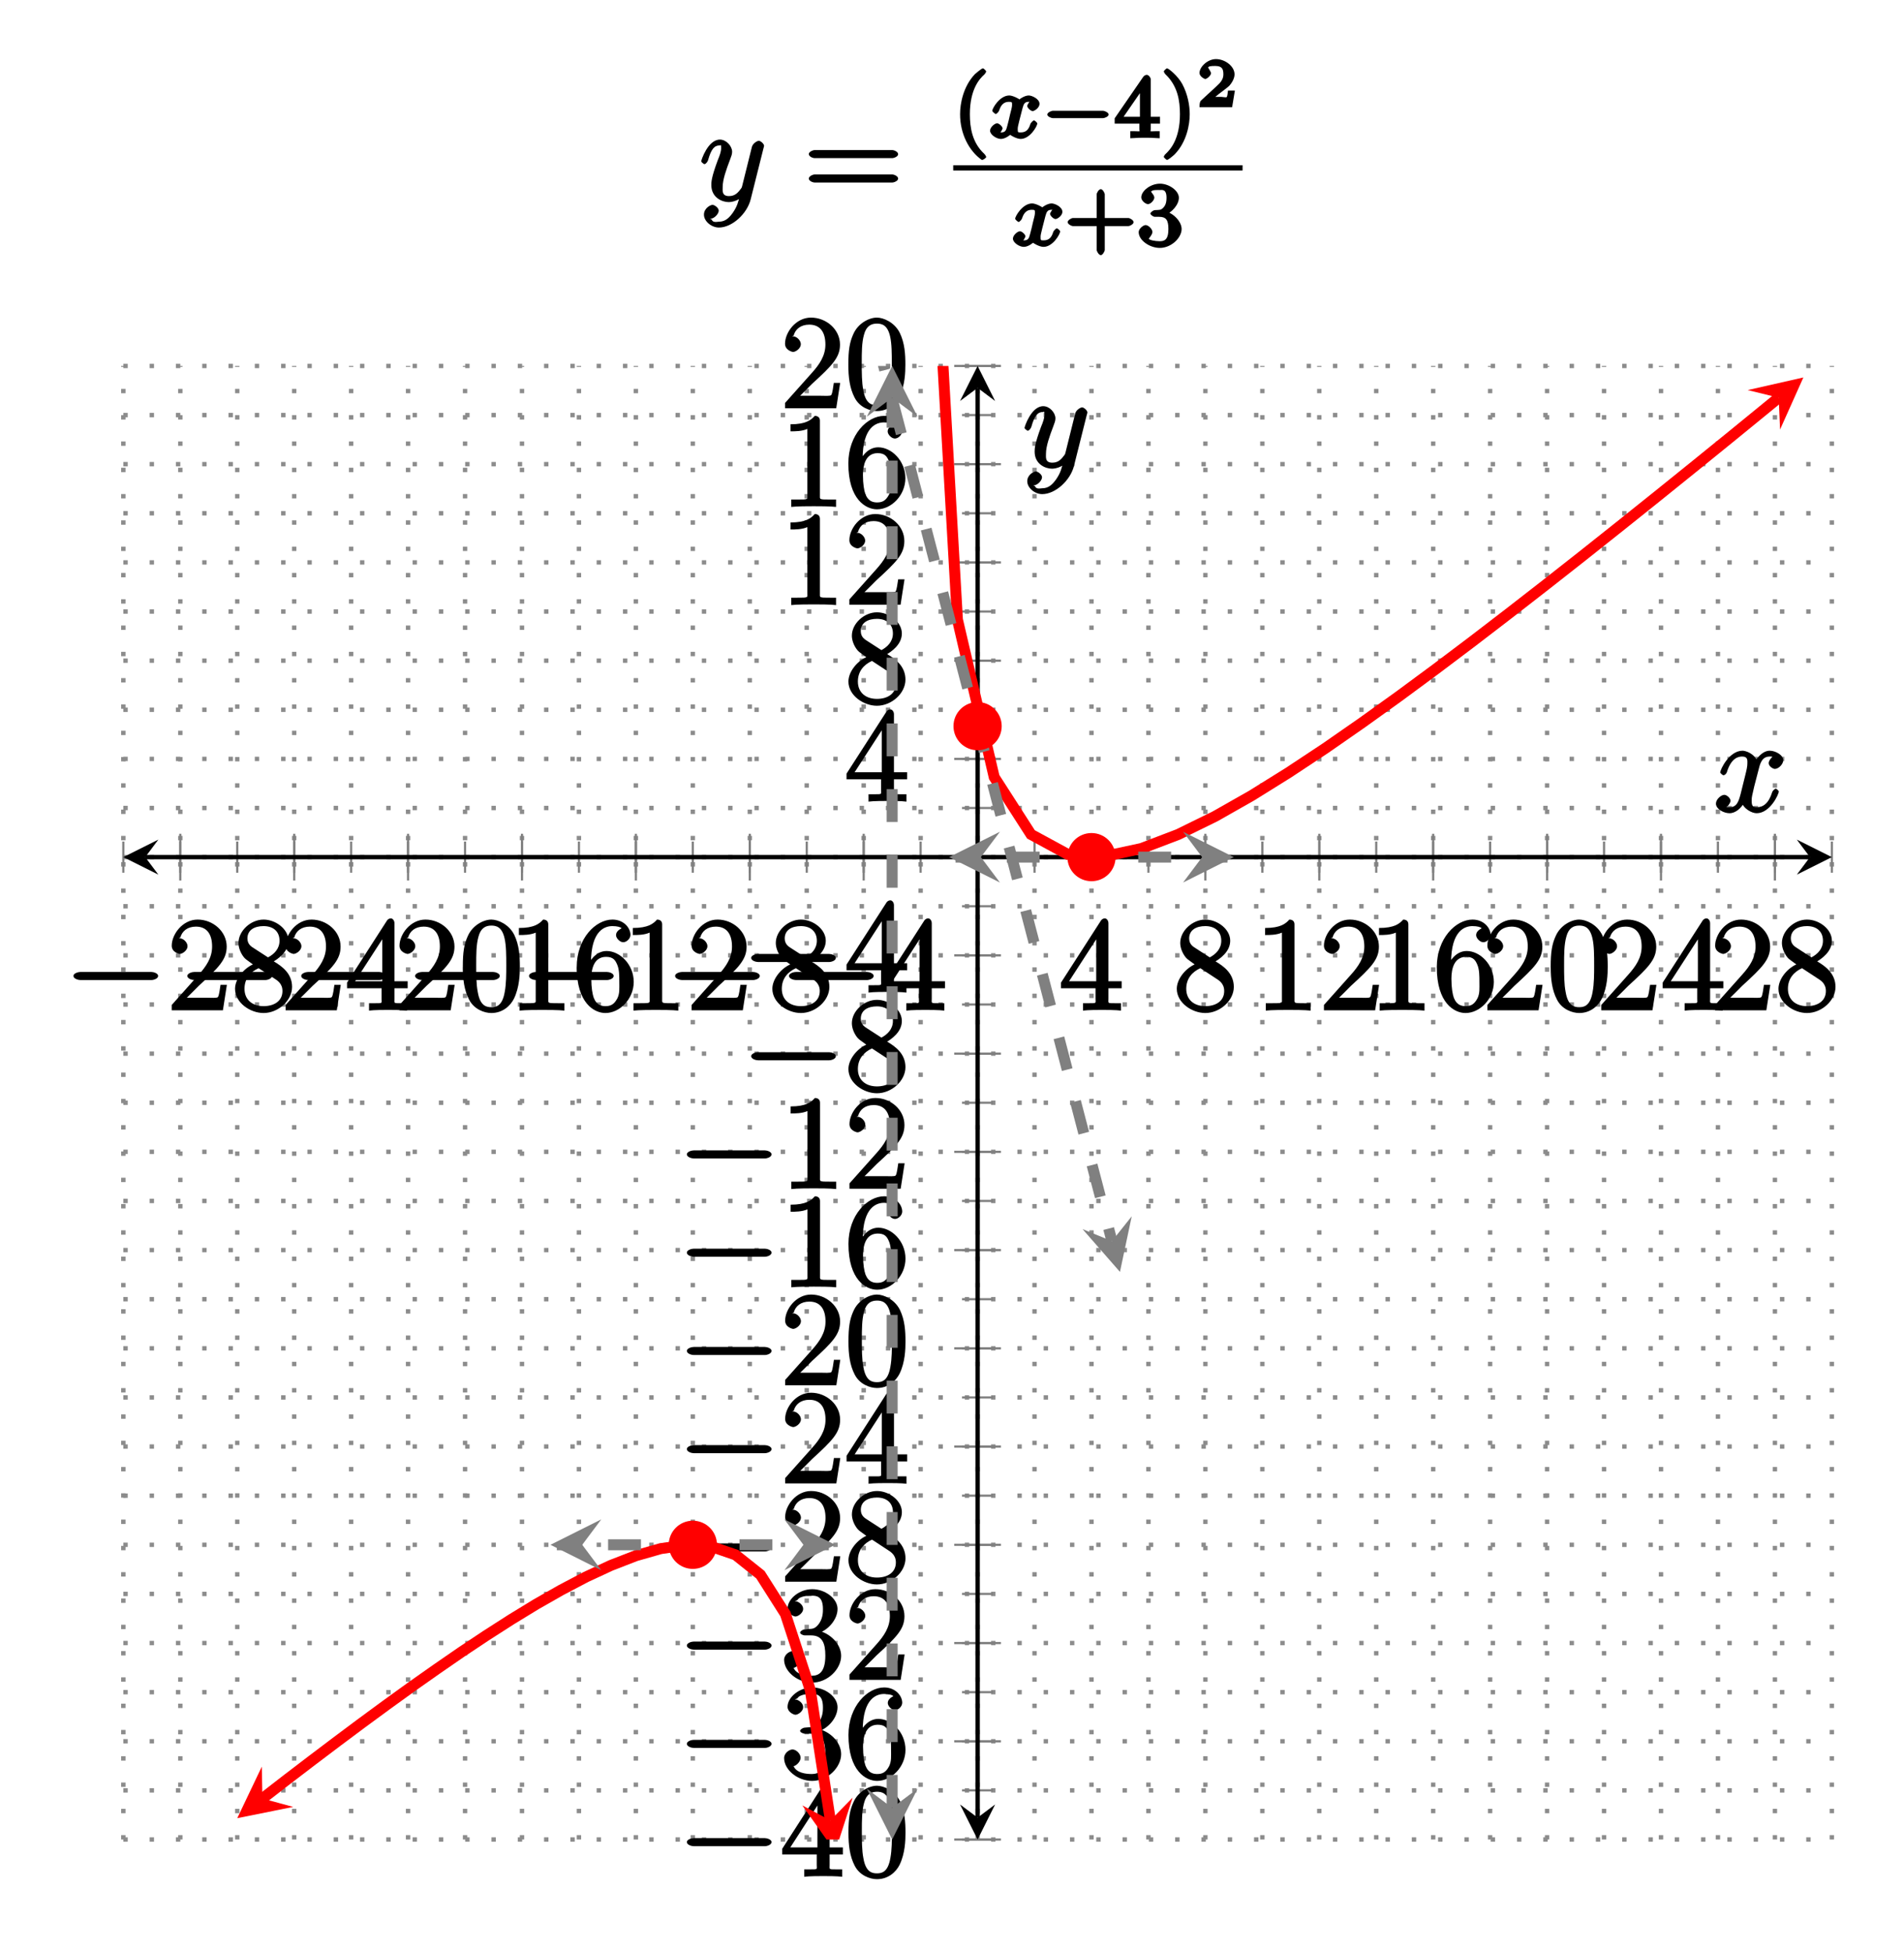 <?xml version="1.0" encoding="UTF-8"?>
<svg xmlns="http://www.w3.org/2000/svg" xmlns:xlink="http://www.w3.org/1999/xlink" width="173.2pt" height="177.58pt" viewBox="0 0 173.2 177.58" version="1.1">
<defs>
<g>
<symbol overflow="visible" id="glyph0-0">
<path style="stroke:none;" d=""/>
</symbol>
<symbol overflow="visible" id="glyph0-1">
<path style="stroke:none;" d="M 7.875 -2.75 C 8.078 -2.75 8.484 -2.875 8.484 -3.125 C 8.484 -3.359 8.078 -3.484 7.875 -3.484 L 1.406 -3.484 C 1.203 -3.484 0.781 -3.359 0.781 -3.125 C 0.781 -2.875 1.203 -2.75 1.406 -2.75 Z M 7.875 -2.75 "/>
</symbol>
<symbol overflow="visible" id="glyph1-0">
<path style="stroke:none;" d=""/>
</symbol>
<symbol overflow="visible" id="glyph1-1">
<path style="stroke:none;" d="M 5.266 -2.312 L 4.859 -2.312 C 4.797 -1.953 4.75 -1.406 4.625 -1.203 C 4.547 -1.094 3.984 -1.141 3.625 -1.141 L 1.406 -1.141 L 1.516 -0.891 C 1.844 -1.156 2.562 -1.922 2.875 -2.219 C 4.703 -3.891 5.422 -4.609 5.422 -5.797 C 5.422 -7.172 4.172 -8.25 2.781 -8.25 C 1.406 -8.25 0.422 -6.906 0.422 -5.875 C 0.422 -5.266 1.109 -5.125 1.141 -5.125 C 1.406 -5.125 1.859 -5.453 1.859 -5.828 C 1.859 -6.172 1.484 -6.547 1.141 -6.547 C 1.047 -6.547 1.016 -6.547 1.203 -6.609 C 1.359 -7.203 1.859 -7.609 2.625 -7.609 C 3.641 -7.609 4.094 -6.891 4.094 -5.797 C 4.094 -4.781 3.562 -4 2.875 -3.234 L 0.422 -0.484 L 0.422 0 L 5.078 0 L 5.438 -2.312 Z M 5.266 -2.312 "/>
</symbol>
<symbol overflow="visible" id="glyph1-2">
<path style="stroke:none;" d="M 3.672 -4.344 C 4.266 -4.672 5.188 -5.328 5.188 -6.328 C 5.188 -7.375 4.031 -8.25 2.922 -8.25 C 1.75 -8.25 0.641 -7.219 0.641 -6.125 C 0.641 -5.719 0.812 -5.219 1.141 -4.812 C 1.281 -4.656 1.297 -4.641 1.953 -4.172 C 1.094 -3.781 0.328 -2.828 0.328 -1.953 C 0.328 -0.688 1.703 0.25 2.922 0.25 C 4.25 0.25 5.516 -0.875 5.516 -2.125 C 5.516 -3.344 4.609 -4 3.844 -4.453 Z M 2.047 -5.641 C 1.891 -5.75 1.453 -5.953 1.453 -6.531 C 1.453 -7.312 2.109 -7.656 2.922 -7.656 C 3.781 -7.656 4.375 -7.188 4.375 -6.328 C 4.375 -5.594 3.891 -5.109 3.328 -4.812 Z M 2.375 -3.891 L 3.828 -2.938 C 4.141 -2.734 4.641 -2.469 4.641 -1.75 C 4.641 -0.844 3.891 -0.375 2.922 -0.375 C 1.906 -0.375 1.188 -0.953 1.188 -1.953 C 1.188 -2.875 1.719 -3.484 2.469 -3.828 Z M 2.375 -3.891 "/>
</symbol>
<symbol overflow="visible" id="glyph1-3">
<path style="stroke:none;" d="M 4.469 -7.922 C 4.469 -8.156 4.312 -8.359 4.141 -8.359 C 4.047 -8.359 3.891 -8.312 3.797 -8.172 L 0.156 -2.516 L 0.156 -2 L 3.297 -2 L 3.297 -1.047 C 3.297 -0.609 3.438 -0.641 2.562 -0.641 L 2.156 -0.641 L 2.156 0.031 C 2.609 -0.031 3.547 -0.031 3.891 -0.031 C 4.219 -0.031 5.172 -0.031 5.609 0.031 L 5.609 -0.641 L 5.219 -0.641 C 4.344 -0.641 4.469 -0.609 4.469 -1.047 L 4.469 -2 L 5.672 -2 L 5.672 -2.641 L 4.469 -2.641 Z M 3.359 -7 L 3.359 -2.641 L 0.891 -2.641 L 3.641 -6.891 Z M 3.359 -7 "/>
</symbol>
<symbol overflow="visible" id="glyph1-4">
<path style="stroke:none;" d="M 5.516 -3.969 C 5.516 -4.953 5.453 -5.922 5.016 -6.844 C 4.531 -7.828 3.516 -8.25 2.922 -8.25 C 2.234 -8.25 1.219 -7.75 0.781 -6.75 C 0.438 -6 0.328 -5.266 0.328 -3.969 C 0.328 -2.812 0.453 -1.828 0.891 -0.984 C 1.344 -0.078 2.297 0.25 2.922 0.25 C 3.953 0.25 4.656 -0.406 4.984 -1.062 C 5.484 -2.109 5.516 -3.281 5.516 -3.969 Z M 2.922 -0.281 C 2.531 -0.281 1.906 -0.344 1.688 -1.656 C 1.547 -2.359 1.547 -3.281 1.547 -4.109 C 1.547 -5.094 1.547 -5.969 1.75 -6.688 C 1.953 -7.484 2.406 -7.703 2.922 -7.703 C 3.375 -7.703 3.891 -7.578 4.125 -6.547 C 4.281 -5.875 4.281 -4.922 4.281 -4.109 C 4.281 -3.312 4.281 -2.406 4.141 -1.672 C 3.922 -0.359 3.328 -0.281 2.922 -0.281 Z M 2.922 -0.281 "/>
</symbol>
<symbol overflow="visible" id="glyph1-5">
<path style="stroke:none;" d="M 3.594 -7.812 C 3.594 -8.078 3.438 -8.25 3.125 -8.25 C 2.797 -7.875 2.312 -7.484 0.922 -7.484 L 0.922 -6.844 C 1.359 -6.844 1.953 -6.844 2.453 -7.062 L 2.453 -1.062 C 2.453 -0.641 2.578 -0.641 1.531 -0.641 L 0.984 -0.641 L 0.984 0.031 C 1.484 -0.031 2.641 -0.031 3.031 -0.031 C 3.438 -0.031 4.578 -0.031 5.062 0.031 L 5.062 -0.641 L 4.531 -0.641 C 3.484 -0.641 3.594 -0.641 3.594 -1.062 Z M 3.594 -7.812 "/>
</symbol>
<symbol overflow="visible" id="glyph1-6">
<path style="stroke:none;" d="M 1.625 -4.297 C 1.625 -7.328 2.938 -7.656 3.578 -7.656 C 4.016 -7.656 4.328 -7.562 4.391 -7.469 C 4.531 -7.469 3.906 -7.312 3.906 -6.828 C 3.906 -6.562 4.25 -6.188 4.562 -6.188 C 4.859 -6.188 5.219 -6.516 5.219 -6.859 C 5.219 -7.484 4.609 -8.25 3.578 -8.25 C 2.062 -8.25 0.328 -6.547 0.328 -3.922 C 0.328 -0.641 1.922 0.25 2.938 0.25 C 4.25 0.25 5.516 -1.031 5.516 -2.578 C 5.516 -4.172 4.25 -5.391 3.047 -5.391 C 1.984 -5.391 1.422 -4.312 1.297 -3.984 L 1.625 -3.984 Z M 2.938 -0.375 C 2.188 -0.375 1.984 -0.891 1.875 -1.141 C 1.766 -1.453 1.656 -2.031 1.656 -2.875 C 1.656 -3.812 1.922 -4.859 3 -4.859 C 3.656 -4.859 3.844 -4.547 4.016 -4.141 C 4.203 -3.703 4.203 -3.109 4.203 -2.594 C 4.203 -1.984 4.25 -1.547 4.031 -1.094 C 3.734 -0.531 3.422 -0.375 2.938 -0.375 Z M 2.938 -0.375 "/>
</symbol>
<symbol overflow="visible" id="glyph1-7">
<path style="stroke:none;" d="M 2.203 -4.594 C 2 -4.578 1.781 -4.406 1.781 -4.297 C 1.781 -4.188 2.016 -4.047 2.219 -4.047 L 2.766 -4.047 C 3.797 -4.047 4.078 -3.344 4.078 -2.203 C 4.078 -0.641 3.438 -0.375 2.844 -0.375 C 2.266 -0.375 1.453 -0.484 1.188 -1.094 C 1.328 -1.078 1.828 -1.438 1.828 -1.859 C 1.828 -2.219 1.422 -2.609 1.094 -2.609 C 0.797 -2.609 0.328 -2.281 0.328 -1.828 C 0.328 -0.766 1.547 0.25 2.875 0.25 C 4.297 0.25 5.516 -0.984 5.516 -2.188 C 5.516 -3.281 4.469 -4.297 3.328 -4.5 L 3.328 -4.203 C 4.359 -4.5 5.188 -5.516 5.188 -6.453 C 5.188 -7.406 4.047 -8.25 2.891 -8.25 C 1.703 -8.25 0.641 -7.359 0.641 -6.484 C 0.641 -6.016 1.188 -5.766 1.359 -5.766 C 1.609 -5.766 2.062 -6.094 2.062 -6.453 C 2.062 -6.844 1.609 -7.156 1.344 -7.156 C 1.281 -7.156 1.25 -7.156 1.531 -7.25 C 1.781 -7.703 2.797 -7.656 2.859 -7.656 C 3.25 -7.656 3.859 -7.625 3.859 -6.453 C 3.859 -6.234 3.875 -5.672 3.531 -5.156 C 3.172 -4.625 2.875 -4.641 2.562 -4.625 Z M 2.203 -4.594 "/>
</symbol>
<symbol overflow="visible" id="glyph1-8">
<path style="stroke:none;" d="M 8.062 -3.875 C 8.234 -3.875 8.609 -4.016 8.609 -4.234 C 8.609 -4.453 8.25 -4.609 8.062 -4.609 L 1.031 -4.609 C 0.859 -4.609 0.484 -4.453 0.484 -4.25 C 0.484 -4.016 0.844 -3.875 1.031 -3.875 Z M 8.062 -1.656 C 8.234 -1.656 8.609 -1.797 8.609 -2.016 C 8.609 -2.234 8.25 -2.391 8.062 -2.391 L 1.031 -2.391 C 0.859 -2.391 0.484 -2.234 0.484 -2.016 C 0.484 -1.797 0.844 -1.656 1.031 -1.656 Z M 8.062 -1.656 "/>
</symbol>
<symbol overflow="visible" id="glyph2-0">
<path style="stroke:none;" d=""/>
</symbol>
<symbol overflow="visible" id="glyph2-1">
<path style="stroke:none;" d="M 5.672 -5.172 C 5.281 -5.109 4.969 -4.656 4.969 -4.438 C 4.969 -4.141 5.359 -3.906 5.531 -3.906 C 5.891 -3.906 6.297 -4.359 6.297 -4.688 C 6.297 -5.188 5.562 -5.562 5.062 -5.562 C 4.344 -5.562 3.766 -4.703 3.656 -4.469 L 3.984 -4.469 C 3.703 -5.359 2.812 -5.562 2.594 -5.562 C 1.375 -5.562 0.562 -3.844 0.562 -3.578 C 0.562 -3.531 0.781 -3.328 0.859 -3.328 C 0.953 -3.328 1.094 -3.438 1.156 -3.578 C 1.562 -4.922 2.219 -5.031 2.562 -5.031 C 3.094 -5.031 3.031 -4.672 3.031 -4.391 C 3.031 -4.125 2.969 -3.844 2.828 -3.281 L 2.422 -1.641 C 2.234 -0.922 2.062 -0.422 1.422 -0.422 C 1.359 -0.422 1.172 -0.375 0.922 -0.531 L 0.812 -0.281 C 1.25 -0.359 1.5 -0.859 1.5 -1 C 1.5 -1.25 1.156 -1.547 0.938 -1.547 C 0.641 -1.547 0.172 -1.141 0.172 -0.75 C 0.172 -0.25 0.891 0.125 1.406 0.125 C 1.984 0.125 2.5 -0.375 2.75 -0.859 L 2.469 -0.969 C 2.672 -0.266 3.438 0.125 3.875 0.125 C 5.094 0.125 5.891 -1.594 5.891 -1.859 C 5.891 -1.906 5.688 -2.109 5.625 -2.109 C 5.516 -2.109 5.328 -1.906 5.297 -1.812 C 4.969 -0.75 4.453 -0.422 3.906 -0.422 C 3.484 -0.422 3.422 -0.578 3.422 -1.062 C 3.422 -1.328 3.469 -1.516 3.656 -2.312 L 4.078 -3.938 C 4.25 -4.656 4.5 -5.031 5.062 -5.031 C 5.078 -5.031 5.297 -5.062 5.547 -4.906 Z M 5.672 -5.172 "/>
</symbol>
<symbol overflow="visible" id="glyph2-2">
<path style="stroke:none;" d="M 3.031 1.094 C 2.703 1.547 2.359 1.906 1.766 1.906 C 1.625 1.906 1.203 2.031 1.109 1.703 C 0.906 1.641 0.969 1.641 0.984 1.641 C 1.344 1.641 1.75 1.188 1.75 0.906 C 1.75 0.641 1.359 0.375 1.188 0.375 C 0.984 0.375 0.406 0.688 0.406 1.266 C 0.406 1.875 1.094 2.438 1.766 2.438 C 2.969 2.438 4.328 1.188 4.656 -0.125 L 5.828 -4.797 C 5.844 -4.859 5.875 -4.922 5.875 -5 C 5.875 -5.172 5.562 -5.453 5.391 -5.453 C 5.281 -5.453 4.859 -5.25 4.766 -4.891 L 3.891 -1.375 C 3.828 -1.156 3.875 -1.25 3.781 -1.109 C 3.531 -0.781 3.266 -0.422 2.688 -0.422 C 2.016 -0.422 2.109 -0.922 2.109 -1.25 C 2.109 -1.922 2.438 -2.844 2.766 -3.703 C 2.891 -4.047 2.969 -4.219 2.969 -4.453 C 2.969 -4.953 2.453 -5.562 1.859 -5.562 C 0.766 -5.562 0.156 -3.688 0.156 -3.578 C 0.156 -3.531 0.375 -3.328 0.453 -3.328 C 0.562 -3.328 0.734 -3.531 0.781 -3.688 C 1.062 -4.703 1.359 -5.031 1.828 -5.031 C 1.938 -5.031 1.969 -5.172 1.969 -4.781 C 1.969 -4.469 1.844 -4.125 1.656 -3.672 C 1.078 -2.109 1.078 -1.703 1.078 -1.422 C 1.078 -0.281 2.062 0.125 2.656 0.125 C 3 0.125 3.531 -0.031 3.844 -0.344 L 3.688 -0.516 C 3.516 0.141 3.438 0.5 3.031 1.094 Z M 3.031 1.094 "/>
</symbol>
<symbol overflow="visible" id="glyph3-0">
<path style="stroke:none;" d=""/>
</symbol>
<symbol overflow="visible" id="glyph3-1">
<path style="stroke:none;" d="M 2.656 1.984 C 2.719 1.984 3 1.812 3 1.719 C 3 1.688 2.938 1.547 2.828 1.438 C 1.734 0.422 1.516 -0.938 1.516 -2.172 C 1.516 -4.469 2.422 -5.422 2.828 -5.781 C 2.938 -5.891 3 -6.031 3 -6.062 C 3 -6.109 2.781 -6.344 2.703 -6.344 C 2.578 -6.344 2.047 -5.875 1.969 -5.812 C 0.906 -4.688 0.625 -3.125 0.625 -2.172 C 0.625 -0.391 1.438 1.172 2.594 1.984 Z M 2.656 1.984 "/>
</symbol>
<symbol overflow="visible" id="glyph3-2">
<path style="stroke:none;" d="M 3.328 -5.344 C 3.328 -5.5 3.141 -5.75 2.969 -5.75 C 2.875 -5.75 2.719 -5.688 2.641 -5.562 L 0.047 -1.797 L 0.047 -1.312 L 2.297 -1.312 L 2.297 -0.828 C 2.297 -0.531 2.469 -0.625 1.844 -0.625 L 1.469 -0.625 L 1.469 0.016 C 2.344 -0.031 2.359 -0.031 2.812 -0.031 C 3.266 -0.031 3.281 -0.031 4.141 0.016 L 4.141 -0.625 L 3.781 -0.625 C 3.156 -0.625 3.328 -0.531 3.328 -0.828 L 3.328 -1.312 L 4.172 -1.312 L 4.172 -1.938 L 3.328 -1.938 Z M 2.344 -4.688 L 2.344 -1.938 L 0.859 -1.938 L 2.672 -4.562 Z M 2.344 -4.688 "/>
</symbol>
<symbol overflow="visible" id="glyph3-3">
<path style="stroke:none;" d="M 2.641 -2.172 C 2.641 -2.938 2.469 -3.969 1.969 -4.906 C 1.578 -5.641 0.719 -6.344 0.578 -6.344 C 0.5 -6.344 0.281 -6.109 0.281 -6.062 C 0.281 -6.031 0.344 -5.891 0.438 -5.797 C 1.547 -4.734 1.75 -3.406 1.75 -2.172 C 1.75 0.109 0.859 1.062 0.453 1.438 C 0.344 1.531 0.281 1.672 0.281 1.719 C 0.281 1.75 0.5 1.984 0.578 1.984 C 0.703 1.984 1.234 1.531 1.297 1.453 C 2.359 0.344 2.641 -1.219 2.641 -2.172 Z M 2.641 -2.172 "/>
</symbol>
<symbol overflow="visible" id="glyph3-4">
<path style="stroke:none;" d="M 3.469 -1.812 L 5.812 -1.812 C 5.922 -1.812 6.281 -1.984 6.281 -2.172 C 6.281 -2.359 5.922 -2.547 5.812 -2.547 L 3.656 -2.547 L 3.656 -4.703 C 3.656 -4.828 3.469 -5.172 3.297 -5.172 C 3.109 -5.172 2.922 -4.828 2.922 -4.703 L 2.922 -2.547 L 0.75 -2.547 C 0.641 -2.547 0.281 -2.359 0.281 -2.172 C 0.281 -1.984 0.641 -1.812 0.75 -1.812 L 2.922 -1.812 L 2.922 0.359 C 2.922 0.469 3.109 0.828 3.297 0.828 C 3.469 0.828 3.656 0.469 3.656 0.359 L 3.656 -1.812 Z M 3.469 -1.812 "/>
</symbol>
<symbol overflow="visible" id="glyph3-5">
<path style="stroke:none;" d="M 2.016 -2.656 C 2.641 -2.656 2.859 -2.375 2.859 -1.547 C 2.859 -0.547 2.484 -0.438 2.062 -0.438 C 1.625 -0.438 1.141 -0.547 1.078 -0.656 C 1.031 -0.656 1.406 -1.016 1.406 -1.281 C 1.406 -1.531 1.047 -1.906 0.781 -1.906 C 0.578 -1.906 0.156 -1.578 0.156 -1.266 C 0.156 -0.516 1.156 0.172 2.078 0.172 C 3.125 0.172 4.062 -0.75 4.062 -1.547 C 4.062 -2.203 3.344 -3 2.531 -3.172 L 2.531 -2.812 C 3.156 -3.031 3.812 -3.75 3.812 -4.391 C 3.812 -5.031 2.922 -5.672 2.094 -5.672 C 1.234 -5.672 0.391 -5.016 0.391 -4.422 C 0.391 -4.125 0.781 -3.812 1 -3.812 C 1.25 -3.812 1.578 -4.172 1.578 -4.406 C 1.578 -4.688 1.141 -4.984 1.328 -4.984 C 1.438 -5.125 1.922 -5.094 2.062 -5.094 C 2.266 -5.094 2.688 -5.219 2.688 -4.391 C 2.688 -3.828 2.516 -3.625 2.406 -3.5 C 2.156 -3.25 2.109 -3.297 1.625 -3.266 C 1.469 -3.25 1.219 -3.062 1.219 -2.953 C 1.219 -2.844 1.484 -2.656 1.625 -2.656 Z M 2.016 -2.656 "/>
</symbol>
<symbol overflow="visible" id="glyph4-0">
<path style="stroke:none;" d=""/>
</symbol>
<symbol overflow="visible" id="glyph4-1">
<path style="stroke:none;" d="M 4 -3.547 C 3.641 -3.453 3.438 -2.969 3.438 -2.938 C 3.438 -2.75 3.766 -2.453 3.938 -2.453 C 4.109 -2.453 4.562 -2.766 4.562 -3.109 C 4.562 -3.562 3.875 -3.875 3.578 -3.875 C 3.219 -3.875 2.766 -3.562 2.734 -3.516 C 2.734 -3.547 2.141 -3.875 1.812 -3.875 C 0.938 -3.875 0.266 -2.703 0.266 -2.484 C 0.266 -2.406 0.516 -2.188 0.578 -2.188 C 0.672 -2.188 0.875 -2.422 0.891 -2.516 C 1.078 -3.094 1.375 -3.297 1.781 -3.297 C 2.094 -3.297 2.062 -3.25 2.062 -2.969 C 2.062 -2.812 1.953 -2.438 1.891 -2.188 C 1.844 -1.953 1.672 -1.25 1.625 -1.094 C 1.516 -0.656 1.422 -0.516 1.062 -0.516 C 1.031 -0.516 0.953 -0.453 0.781 -0.562 L 0.656 -0.25 C 1.016 -0.344 1.203 -0.859 1.203 -0.875 C 1.203 -1.047 0.875 -1.344 0.703 -1.344 C 0.484 -1.344 0.062 -0.984 0.062 -0.672 C 0.062 -0.312 0.641 0.078 1.047 0.078 C 1.469 0.078 1.891 -0.297 1.891 -0.297 C 1.891 -0.281 2.453 0.078 2.844 0.078 C 3.703 0.078 4.359 -1.094 4.359 -1.328 C 4.359 -1.406 4.125 -1.609 4.062 -1.609 C 3.969 -1.609 3.766 -1.375 3.734 -1.297 C 3.578 -0.75 3.312 -0.516 2.859 -0.516 C 2.594 -0.516 2.578 -0.5 2.578 -0.844 C 2.578 -1 2.625 -1.172 2.734 -1.625 C 2.797 -1.859 2.969 -2.562 3.016 -2.719 C 3.125 -3.125 3.219 -3.297 3.578 -3.297 C 3.625 -3.297 3.688 -3.344 3.859 -3.234 Z M 4 -3.547 "/>
</symbol>
<symbol overflow="visible" id="glyph5-0">
<path style="stroke:none;" d=""/>
</symbol>
<symbol overflow="visible" id="glyph5-1">
<path style="stroke:none;" d="M 5.562 -1.812 C 5.703 -1.812 6.078 -1.953 6.078 -2.141 C 6.078 -2.328 5.703 -2.484 5.562 -2.484 L 1 -2.484 C 0.875 -2.484 0.5 -2.328 0.5 -2.141 C 0.5 -1.953 0.875 -1.812 1 -1.812 Z M 5.562 -1.812 "/>
</symbol>
<symbol overflow="visible" id="glyph6-0">
<path style="stroke:none;" d=""/>
</symbol>
<symbol overflow="visible" id="glyph6-1">
<path style="stroke:none;" d="M 3.219 -1.516 L 2.828 -1.516 C 2.781 -1.234 2.781 -0.969 2.688 -0.906 C 2.656 -0.875 2.312 -0.938 2.219 -0.938 L 1.109 -0.938 L 1.25 -0.594 L 2.016 -1.219 C 2.219 -1.375 2.75 -1.766 2.938 -1.938 C 3.109 -2.125 3.422 -2.562 3.422 -2.984 C 3.422 -3.734 2.547 -4.375 1.734 -4.375 C 0.969 -4.375 0.234 -3.672 0.234 -3.109 C 0.234 -2.797 0.688 -2.562 0.75 -2.562 C 0.906 -2.562 1.281 -2.875 1.281 -3.094 C 1.281 -3.219 1 -3.609 1.016 -3.609 C 1.078 -3.719 1.234 -3.75 1.656 -3.75 C 2.281 -3.75 2.406 -3.484 2.406 -2.984 C 2.406 -2.562 2.188 -2.266 1.766 -1.891 L 0.359 -0.594 C 0.297 -0.531 0.234 -0.391 0.234 0 L 3.203 0 L 3.453 -1.516 Z M 3.219 -1.516 "/>
</symbol>
</g>
<clipPath id="clip1">
  <path d="M 11.219 126 L 90 126 L 90 167.332 L 11.219 167.332 Z M 11.219 126 "/>
</clipPath>
<clipPath id="clip2">
  <path d="M 72 163 L 78 163 L 78 167.332 L 72 167.332 Z M 72 163 "/>
</clipPath>
<clipPath id="clip3">
  <path d="M 69 33.289 L 166.637 33.289 L 166.637 92 L 69 92 Z M 69 33.289 "/>
</clipPath>
<clipPath id="clip4">
  <path d="M 78 162 L 84 162 L 84 167.332 L 78 167.332 Z M 78 162 "/>
</clipPath>
<clipPath id="clip5">
  <path d="M 78 33.289 L 84 33.289 L 84 38 L 78 38 Z M 78 33.289 "/>
</clipPath>
<clipPath id="clip6">
  <path d="M 62 33.289 L 116 33.289 L 116 127 L 62 127 Z M 62 33.289 "/>
</clipPath>
</defs>
<g id="surface1">
<path style="fill:none;stroke-width:0.399;stroke-linecap:butt;stroke-linejoin:miter;stroke:rgb(54.999%,54.999%,54.999%);stroke-opacity:1;stroke-dasharray:0.399,1.993;stroke-miterlimit:10;" d="M -0.001 1.118 L -0.001 135.161 M 5.182 1.118 L 5.182 135.161 M 10.362 1.118 L 10.362 135.161 M 15.542 1.118 L 15.542 135.161 M 20.721 1.118 L 20.721 135.161 M 25.901 1.118 L 25.901 135.161 M 31.085 1.118 L 31.085 135.161 M 36.264 1.118 L 36.264 135.161 M 41.444 1.118 L 41.444 135.161 M 46.624 1.118 L 46.624 135.161 M 51.803 1.118 L 51.803 135.161 M 56.987 1.118 L 56.987 135.161 M 62.167 1.118 L 62.167 135.161 M 67.346 1.118 L 67.346 135.161 M 72.526 1.118 L 72.526 135.161 M 77.71 1.118 L 77.71 135.161 M 82.889 1.118 L 82.889 135.161 M 88.069 1.118 L 88.069 135.161 M 93.249 1.118 L 93.249 135.161 M 98.428 1.118 L 98.428 135.161 M 103.612 1.118 L 103.612 135.161 M 108.792 1.118 L 108.792 135.161 M 113.971 1.118 L 113.971 135.161 M 119.151 1.118 L 119.151 135.161 M 124.331 1.118 L 124.331 135.161 M 129.514 1.118 L 129.514 135.161 M 134.694 1.118 L 134.694 135.161 M 139.874 1.118 L 139.874 135.161 M 145.053 1.118 L 145.053 135.161 M 150.237 1.118 L 150.237 135.161 M 155.417 1.118 L 155.417 135.161 " transform="matrix(1,0,0,-1,11.22,168.45)"/>
<path style="fill:none;stroke-width:0.399;stroke-linecap:butt;stroke-linejoin:miter;stroke:rgb(54.999%,54.999%,54.999%);stroke-opacity:1;stroke-dasharray:0.399,1.993;stroke-miterlimit:10;" d="M -0.001 1.118 L 155.417 1.118 M -0.001 5.587 L 155.417 5.587 M -0.001 10.052 L 155.417 10.052 M -0.001 14.52 L 155.417 14.52 M -0.001 18.989 L 155.417 18.989 M -0.001 23.458 L 155.417 23.458 M -0.001 27.927 L 155.417 27.927 M -0.001 32.395 L 155.417 32.395 M -0.001 36.864 L 155.417 36.864 M -0.001 41.329 L 155.417 41.329 M -0.001 45.798 L 155.417 45.798 M -0.001 50.266 L 155.417 50.266 M -0.001 54.735 L 155.417 54.735 M -0.001 59.204 L 155.417 59.204 M -0.001 63.673 L 155.417 63.673 M -0.001 68.138 L 155.417 68.138 M -0.001 72.606 L 155.417 72.606 M -0.001 77.075 L 155.417 77.075 M -0.001 81.544 L 155.417 81.544 M -0.001 86.013 L 155.417 86.013 M -0.001 90.481 L 155.417 90.481 M -0.001 94.95 L 155.417 94.95 M -0.001 99.415 L 155.417 99.415 M -0.001 103.884 L 155.417 103.884 M -0.001 108.352 L 155.417 108.352 M -0.001 112.821 L 155.417 112.821 M -0.001 117.29 L 155.417 117.29 M -0.001 121.759 L 155.417 121.759 M -0.001 126.227 L 155.417 126.227 M -0.001 130.692 L 155.417 130.692 M -0.001 135.161 L 155.417 135.161 " transform="matrix(1,0,0,-1,11.22,168.45)"/>
<path style="fill:none;stroke-width:0.199;stroke-linecap:butt;stroke-linejoin:miter;stroke:rgb(50%,50%,50%);stroke-opacity:1;stroke-miterlimit:10;" d="M -0.001 89.063 L -0.001 91.899 M 5.182 89.063 L 5.182 91.899 M 10.362 89.063 L 10.362 91.899 M 15.542 89.063 L 15.542 91.899 M 20.721 89.063 L 20.721 91.899 M 25.901 89.063 L 25.901 91.899 M 31.085 89.063 L 31.085 91.899 M 36.264 89.063 L 36.264 91.899 M 41.444 89.063 L 41.444 91.899 M 46.624 89.063 L 46.624 91.899 M 51.803 89.063 L 51.803 91.899 M 56.987 89.063 L 56.987 91.899 M 62.167 89.063 L 62.167 91.899 M 67.346 89.063 L 67.346 91.899 M 72.526 89.063 L 72.526 91.899 M 77.71 89.063 L 77.71 91.899 M 82.889 89.063 L 82.889 91.899 M 88.069 89.063 L 88.069 91.899 M 93.249 89.063 L 93.249 91.899 M 98.428 89.063 L 98.428 91.899 M 103.612 89.063 L 103.612 91.899 M 108.792 89.063 L 108.792 91.899 M 113.971 89.063 L 113.971 91.899 M 119.151 89.063 L 119.151 91.899 M 124.331 89.063 L 124.331 91.899 M 129.514 89.063 L 129.514 91.899 M 134.694 89.063 L 134.694 91.899 M 139.874 89.063 L 139.874 91.899 M 145.053 89.063 L 145.053 91.899 M 150.237 89.063 L 150.237 91.899 M 155.417 89.063 L 155.417 91.899 " transform="matrix(1,0,0,-1,11.22,168.45)"/>
<path style="fill:none;stroke-width:0.199;stroke-linecap:butt;stroke-linejoin:miter;stroke:rgb(50%,50%,50%);stroke-opacity:1;stroke-miterlimit:10;" d="M 5.182 88.352 L 5.182 92.606 M 15.542 88.352 L 15.542 92.606 M 25.901 88.352 L 25.901 92.606 M 36.264 88.352 L 36.264 92.606 M 46.624 88.352 L 46.624 92.606 M 56.987 88.352 L 56.987 92.606 M 67.346 88.352 L 67.346 92.606 M 88.069 88.352 L 88.069 92.606 M 98.428 88.352 L 98.428 92.606 M 108.792 88.352 L 108.792 92.606 M 119.151 88.352 L 119.151 92.606 M 129.514 88.352 L 129.514 92.606 M 139.874 88.352 L 139.874 92.606 M 150.237 88.352 L 150.237 92.606 " transform="matrix(1,0,0,-1,11.22,168.45)"/>
<path style="fill:none;stroke-width:0.199;stroke-linecap:butt;stroke-linejoin:miter;stroke:rgb(50%,50%,50%);stroke-opacity:1;stroke-miterlimit:10;" d="M 76.292 1.118 L 79.124 1.118 M 76.292 5.587 L 79.124 5.587 M 76.292 10.052 L 79.124 10.052 M 76.292 14.52 L 79.124 14.52 M 76.292 18.989 L 79.124 18.989 M 76.292 23.458 L 79.124 23.458 M 76.292 27.927 L 79.124 27.927 M 76.292 32.395 L 79.124 32.395 M 76.292 36.864 L 79.124 36.864 M 76.292 41.329 L 79.124 41.329 M 76.292 45.798 L 79.124 45.798 M 76.292 50.266 L 79.124 50.266 M 76.292 54.735 L 79.124 54.735 M 76.292 59.204 L 79.124 59.204 M 76.292 63.673 L 79.124 63.673 M 76.292 68.138 L 79.124 68.138 M 76.292 72.606 L 79.124 72.606 M 76.292 77.075 L 79.124 77.075 M 76.292 81.544 L 79.124 81.544 M 76.292 86.013 L 79.124 86.013 M 76.292 90.481 L 79.124 90.481 M 76.292 94.95 L 79.124 94.95 M 76.292 99.415 L 79.124 99.415 M 76.292 103.884 L 79.124 103.884 M 76.292 108.352 L 79.124 108.352 M 76.292 112.821 L 79.124 112.821 M 76.292 117.29 L 79.124 117.29 M 76.292 121.759 L 79.124 121.759 M 76.292 126.227 L 79.124 126.227 M 76.292 130.692 L 79.124 130.692 M 76.292 135.161 L 79.124 135.161 " transform="matrix(1,0,0,-1,11.22,168.45)"/>
<path style="fill:none;stroke-width:0.199;stroke-linecap:butt;stroke-linejoin:miter;stroke:rgb(50%,50%,50%);stroke-opacity:1;stroke-miterlimit:10;" d="M 75.581 1.118 L 79.835 1.118 M 75.581 10.052 L 79.835 10.052 M 75.581 18.989 L 79.835 18.989 M 75.581 27.927 L 79.835 27.927 M 75.581 36.864 L 79.835 36.864 M 75.581 45.798 L 79.835 45.798 M 75.581 54.735 L 79.835 54.735 M 75.581 63.673 L 79.835 63.673 M 75.581 72.606 L 79.835 72.606 M 75.581 81.544 L 79.835 81.544 M 75.581 99.415 L 79.835 99.415 M 75.581 108.352 L 79.835 108.352 M 75.581 117.29 L 79.835 117.29 M 75.581 126.227 L 79.835 126.227 M 75.581 135.161 L 79.835 135.161 " transform="matrix(1,0,0,-1,11.22,168.45)"/>
<path style="fill:none;stroke-width:0.399;stroke-linecap:butt;stroke-linejoin:miter;stroke:rgb(0%,0%,0%);stroke-opacity:1;stroke-miterlimit:10;" d="M 1.991 90.481 L 153.425 90.481 " transform="matrix(1,0,0,-1,11.22,168.45)"/>
<path style=" stroke:none;fill-rule:nonzero;fill:rgb(0%,0%,0%);fill-opacity:1;" d="M 11.219 77.969 L 14.406 79.562 L 13.211 77.969 L 14.406 76.375 "/>
<path style=" stroke:none;fill-rule:nonzero;fill:rgb(0%,0%,0%);fill-opacity:1;" d="M 166.637 77.969 L 163.449 76.375 L 164.645 77.969 L 163.449 79.562 "/>
<path style="fill:none;stroke-width:0.399;stroke-linecap:butt;stroke-linejoin:miter;stroke:rgb(0%,0%,0%);stroke-opacity:1;stroke-miterlimit:10;" d="M 77.71 3.11 L 77.71 133.169 " transform="matrix(1,0,0,-1,11.22,168.45)"/>
<path style=" stroke:none;fill-rule:nonzero;fill:rgb(0%,0%,0%);fill-opacity:1;" d="M 88.93 167.332 L 90.523 164.145 L 88.93 165.34 L 87.332 164.145 "/>
<path style=" stroke:none;fill-rule:nonzero;fill:rgb(0%,0%,0%);fill-opacity:1;" d="M 88.93 33.289 L 87.332 36.477 L 88.93 35.281 L 90.523 36.477 "/>
<g style="fill:rgb(0%,0%,0%);fill-opacity:1;">
  <use xlink:href="#glyph0-1" x="5.9" y="91.9"/>
</g>
<g style="fill:rgb(0%,0%,0%);fill-opacity:1;">
  <use xlink:href="#glyph1-1" x="15.2" y="91.9"/>
  <use xlink:href="#glyph1-2" x="21.053" y="91.9"/>
</g>
<g style="fill:rgb(0%,0%,0%);fill-opacity:1;">
  <use xlink:href="#glyph0-1" x="16.26" y="91.9"/>
</g>
<g style="fill:rgb(0%,0%,0%);fill-opacity:1;">
  <use xlink:href="#glyph1-1" x="25.56" y="91.9"/>
  <use xlink:href="#glyph1-3" x="31.413" y="91.9"/>
</g>
<g style="fill:rgb(0%,0%,0%);fill-opacity:1;">
  <use xlink:href="#glyph0-1" x="26.62" y="91.9"/>
</g>
<g style="fill:rgb(0%,0%,0%);fill-opacity:1;">
  <use xlink:href="#glyph1-1" x="35.92" y="91.9"/>
  <use xlink:href="#glyph1-4" x="41.773" y="91.9"/>
</g>
<g style="fill:rgb(0%,0%,0%);fill-opacity:1;">
  <use xlink:href="#glyph0-1" x="36.98" y="91.9"/>
</g>
<g style="fill:rgb(0%,0%,0%);fill-opacity:1;">
  <use xlink:href="#glyph1-5" x="46.28" y="91.9"/>
  <use xlink:href="#glyph1-6" x="52.133" y="91.9"/>
</g>
<g style="fill:rgb(0%,0%,0%);fill-opacity:1;">
  <use xlink:href="#glyph0-1" x="47.34" y="91.9"/>
</g>
<g style="fill:rgb(0%,0%,0%);fill-opacity:1;">
  <use xlink:href="#glyph1-5" x="56.64" y="91.9"/>
  <use xlink:href="#glyph1-1" x="62.493" y="91.9"/>
</g>
<g style="fill:rgb(0%,0%,0%);fill-opacity:1;">
  <use xlink:href="#glyph0-1" x="60.63" y="91.9"/>
</g>
<g style="fill:rgb(0%,0%,0%);fill-opacity:1;">
  <use xlink:href="#glyph1-2" x="69.93" y="91.9"/>
</g>
<g style="fill:rgb(0%,0%,0%);fill-opacity:1;">
  <use xlink:href="#glyph0-1" x="70.99" y="91.9"/>
</g>
<g style="fill:rgb(0%,0%,0%);fill-opacity:1;">
  <use xlink:href="#glyph1-3" x="80.29" y="91.9"/>
</g>
<g style="fill:rgb(0%,0%,0%);fill-opacity:1;">
  <use xlink:href="#glyph1-3" x="96.36" y="91.9"/>
</g>
<g style="fill:rgb(0%,0%,0%);fill-opacity:1;">
  <use xlink:href="#glyph1-2" x="106.72" y="91.9"/>
</g>
<g style="fill:rgb(0%,0%,0%);fill-opacity:1;">
  <use xlink:href="#glyph1-5" x="114.16" y="91.9"/>
  <use xlink:href="#glyph1-1" x="120.013" y="91.9"/>
</g>
<g style="fill:rgb(0%,0%,0%);fill-opacity:1;">
  <use xlink:href="#glyph1-5" x="124.52" y="91.9"/>
  <use xlink:href="#glyph1-6" x="130.373" y="91.9"/>
</g>
<g style="fill:rgb(0%,0%,0%);fill-opacity:1;">
  <use xlink:href="#glyph1-1" x="134.88" y="91.9"/>
  <use xlink:href="#glyph1-4" x="140.733" y="91.9"/>
</g>
<g style="fill:rgb(0%,0%,0%);fill-opacity:1;">
  <use xlink:href="#glyph1-1" x="145.24" y="91.9"/>
  <use xlink:href="#glyph1-3" x="151.093" y="91.9"/>
</g>
<g style="fill:rgb(0%,0%,0%);fill-opacity:1;">
  <use xlink:href="#glyph1-1" x="155.6" y="91.9"/>
  <use xlink:href="#glyph1-2" x="161.453" y="91.9"/>
</g>
<g style="fill:rgb(0%,0%,0%);fill-opacity:1;">
  <use xlink:href="#glyph0-1" x="61.7" y="170.69"/>
</g>
<g style="fill:rgb(0%,0%,0%);fill-opacity:1;">
  <use xlink:href="#glyph1-3" x="71" y="170.69"/>
  <use xlink:href="#glyph1-4" x="76.853" y="170.69"/>
</g>
<g style="fill:rgb(0%,0%,0%);fill-opacity:1;">
  <use xlink:href="#glyph0-1" x="61.7" y="161.75"/>
</g>
<g style="fill:rgb(0%,0%,0%);fill-opacity:1;">
  <use xlink:href="#glyph1-7" x="71" y="161.75"/>
  <use xlink:href="#glyph1-6" x="76.853" y="161.75"/>
</g>
<g style="fill:rgb(0%,0%,0%);fill-opacity:1;">
  <use xlink:href="#glyph0-1" x="61.7" y="152.81"/>
</g>
<g style="fill:rgb(0%,0%,0%);fill-opacity:1;">
  <use xlink:href="#glyph1-7" x="71" y="152.81"/>
  <use xlink:href="#glyph1-1" x="76.853" y="152.81"/>
</g>
<g style="fill:rgb(0%,0%,0%);fill-opacity:1;">
  <use xlink:href="#glyph0-1" x="61.7" y="143.88"/>
</g>
<g style="fill:rgb(0%,0%,0%);fill-opacity:1;">
  <use xlink:href="#glyph1-1" x="71" y="143.88"/>
  <use xlink:href="#glyph1-2" x="76.853" y="143.88"/>
</g>
<g style="fill:rgb(0%,0%,0%);fill-opacity:1;">
  <use xlink:href="#glyph0-1" x="61.7" y="134.94"/>
</g>
<g style="fill:rgb(0%,0%,0%);fill-opacity:1;">
  <use xlink:href="#glyph1-1" x="71" y="134.94"/>
  <use xlink:href="#glyph1-3" x="76.853" y="134.94"/>
</g>
<g style="fill:rgb(0%,0%,0%);fill-opacity:1;">
  <use xlink:href="#glyph0-1" x="61.7" y="126.01"/>
</g>
<g style="fill:rgb(0%,0%,0%);fill-opacity:1;">
  <use xlink:href="#glyph1-1" x="71" y="126.01"/>
  <use xlink:href="#glyph1-4" x="76.853" y="126.01"/>
</g>
<g style="fill:rgb(0%,0%,0%);fill-opacity:1;">
  <use xlink:href="#glyph0-1" x="61.7" y="117.07"/>
</g>
<g style="fill:rgb(0%,0%,0%);fill-opacity:1;">
  <use xlink:href="#glyph1-5" x="71" y="117.07"/>
  <use xlink:href="#glyph1-6" x="76.853" y="117.07"/>
</g>
<g style="fill:rgb(0%,0%,0%);fill-opacity:1;">
  <use xlink:href="#glyph0-1" x="61.7" y="108.13"/>
</g>
<g style="fill:rgb(0%,0%,0%);fill-opacity:1;">
  <use xlink:href="#glyph1-5" x="71" y="108.13"/>
  <use xlink:href="#glyph1-1" x="76.853" y="108.13"/>
</g>
<g style="fill:rgb(0%,0%,0%);fill-opacity:1;">
  <use xlink:href="#glyph0-1" x="67.55" y="99.2"/>
</g>
<g style="fill:rgb(0%,0%,0%);fill-opacity:1;">
  <use xlink:href="#glyph1-2" x="76.85" y="99.2"/>
</g>
<g style="fill:rgb(0%,0%,0%);fill-opacity:1;">
  <use xlink:href="#glyph0-1" x="67.55" y="90.26"/>
</g>
<g style="fill:rgb(0%,0%,0%);fill-opacity:1;">
  <use xlink:href="#glyph1-3" x="76.85" y="90.26"/>
</g>
<g style="fill:rgb(0%,0%,0%);fill-opacity:1;">
  <use xlink:href="#glyph1-3" x="76.85" y="72.89"/>
</g>
<g style="fill:rgb(0%,0%,0%);fill-opacity:1;">
  <use xlink:href="#glyph1-2" x="76.85" y="63.95"/>
</g>
<g style="fill:rgb(0%,0%,0%);fill-opacity:1;">
  <use xlink:href="#glyph1-5" x="70.99" y="55.01"/>
  <use xlink:href="#glyph1-1" x="76.843" y="55.01"/>
</g>
<g style="fill:rgb(0%,0%,0%);fill-opacity:1;">
  <use xlink:href="#glyph1-5" x="70.99" y="46.08"/>
  <use xlink:href="#glyph1-6" x="76.843" y="46.08"/>
</g>
<g style="fill:rgb(0%,0%,0%);fill-opacity:1;">
  <use xlink:href="#glyph1-1" x="70.99" y="37.14"/>
  <use xlink:href="#glyph1-4" x="76.843" y="37.14"/>
</g>
<g clip-path="url(#clip1)" clip-rule="nonzero">
<path style="fill:none;stroke-width:0.996;stroke-linecap:butt;stroke-linejoin:miter;stroke:rgb(100%,0%,0%);stroke-opacity:1;stroke-miterlimit:10;" d="M 12.651 4.845 L 12.628 4.825 L 14.893 6.579 L 17.159 8.309 L 19.428 10.024 L 21.694 11.716 L 23.96 13.38 L 26.225 15.016 L 28.495 16.614 L 30.76 18.177 L 33.026 19.684 L 35.292 21.137 L 37.557 22.52 L 39.827 23.813 L 42.093 25.005 L 44.358 26.055 L 46.624 26.934 L 48.889 27.579 L 51.159 27.907 L 53.425 27.79 L 55.69 27.012 L 57.956 25.204 L 60.225 21.634 L 62.491 14.704 L 64.315 2.856 " transform="matrix(1,0,0,-1,11.22,168.45)"/>
</g>
<path style=" stroke:none;fill-rule:nonzero;fill:rgb(100%,0%,0%);fill-opacity:1;" d="M 21.582 165.391 L 26.672 164.367 L 23.871 163.605 L 23.816 160.703 "/>
<g clip-path="url(#clip2)" clip-rule="nonzero">
<path style=" stroke:none;fill-rule:nonzero;fill:rgb(100%,0%,0%);fill-opacity:1;" d="M 75.977 168.449 L 77.559 163.527 L 75.535 165.594 L 72.984 164.23 "/>
</g>
<g clip-path="url(#clip3)" clip-rule="nonzero">
<path style="fill:none;stroke-width:0.996;stroke-linecap:butt;stroke-linejoin:miter;stroke:rgb(100%,0%,0%);stroke-opacity:1;stroke-miterlimit:10;" d="M 72.69 168.02 L 75.874 112.091 L 79.218 97.759 L 82.565 92.548 L 85.909 90.731 L 89.257 90.544 L 92.6 91.263 L 95.948 92.54 L 99.292 94.18 L 102.639 96.079 L 105.983 98.161 L 109.331 100.376 L 112.675 102.7 L 116.022 105.102 L 119.366 107.571 L 122.714 110.095 L 126.057 112.661 L 129.405 115.263 L 132.753 117.895 L 136.096 120.552 L 139.444 123.231 L 142.788 125.927 L 146.135 128.641 L 149.479 131.372 L 150.581 132.274 " transform="matrix(1,0,0,-1,11.22,168.45)"/>
</g>
<path style=" stroke:none;fill-rule:nonzero;fill:rgb(100%,0%,0%);fill-opacity:1;" d="M 164.047 34.336 L 158.98 35.484 L 161.801 36.176 L 161.926 39.074 "/>
<path style="fill:none;stroke-width:0.996;stroke-linecap:butt;stroke-linejoin:miter;stroke:rgb(50%,50%,50%);stroke-opacity:1;stroke-dasharray:2.989,2.989;stroke-miterlimit:10;" d="M 69.936 4.005 L 69.936 132.274 " transform="matrix(1,0,0,-1,11.22,168.45)"/>
<g clip-path="url(#clip4)" clip-rule="nonzero">
<path style=" stroke:none;fill-rule:nonzero;fill:rgb(50%,50%,50%);fill-opacity:1;" d="M 81.156 167.332 L 83.469 162.711 L 81.156 164.445 L 78.848 162.711 "/>
</g>
<g clip-path="url(#clip5)" clip-rule="nonzero">
<path style=" stroke:none;fill-rule:nonzero;fill:rgb(50%,50%,50%);fill-opacity:1;" d="M 81.156 33.289 L 78.848 37.91 L 81.156 36.176 L 83.469 37.91 "/>
</g>
<path style="fill:none;stroke-width:0.996;stroke-linecap:butt;stroke-linejoin:miter;stroke:rgb(50%,50%,50%);stroke-opacity:1;stroke-dasharray:2.989,2.989;stroke-miterlimit:10;" d="M 41.745 27.927 L 39.932 27.927 L 63.678 27.927 L 61.866 27.927 " transform="matrix(1,0,0,-1,11.22,168.45)"/>
<path style=" stroke:none;fill-rule:nonzero;fill:rgb(50%,50%,50%);fill-opacity:1;" d="M 50.074 140.523 L 54.695 142.836 L 52.965 140.523 L 54.695 138.211 "/>
<path style=" stroke:none;fill-rule:nonzero;fill:rgb(50%,50%,50%);fill-opacity:1;" d="M 75.977 140.523 L 71.352 138.211 L 73.086 140.523 L 71.352 142.836 "/>
<path style="fill:none;stroke-width:0.996;stroke-linecap:butt;stroke-linejoin:miter;stroke:rgb(50%,50%,50%);stroke-opacity:1;stroke-dasharray:2.989,2.989;stroke-miterlimit:10;" d="M 78.007 90.481 L 76.198 90.481 L 99.94 90.481 L 98.132 90.481 " transform="matrix(1,0,0,-1,11.22,168.45)"/>
<path style=" stroke:none;fill-rule:nonzero;fill:rgb(50%,50%,50%);fill-opacity:1;" d="M 86.336 77.969 L 90.961 80.281 L 89.227 77.969 L 90.961 75.66 "/>
<path style=" stroke:none;fill-rule:nonzero;fill:rgb(50%,50%,50%);fill-opacity:1;" d="M 112.238 77.969 L 107.617 75.66 L 109.352 77.969 L 107.617 80.281 "/>
<g clip-path="url(#clip6)" clip-rule="nonzero">
<path style="fill:none;stroke-width:0.996;stroke-linecap:butt;stroke-linejoin:miter;stroke:rgb(50%,50%,50%);stroke-opacity:1;stroke-dasharray:2.989,2.989;stroke-miterlimit:10;" d="M 65.487 149.243 L 65.835 147.903 L 66.917 143.766 L 70.151 131.356 L 71.233 127.22 L 73.389 118.946 L 74.471 114.805 L 77.706 102.395 L 78.788 98.259 L 80.944 89.985 L 82.026 85.848 L 84.182 77.575 L 85.264 73.438 L 86.343 69.298 L 88.499 61.024 L 89.581 56.888 L 89.928 55.548 " transform="matrix(1,0,0,-1,11.22,168.45)"/>
</g>
<path style=" stroke:none;fill-rule:nonzero;fill:rgb(50%,50%,50%);fill-opacity:1;" d="M 101.879 115.699 L 102.949 110.641 L 101.148 112.902 L 98.477 111.809 "/>
<path style="fill-rule:nonzero;fill:rgb(100%,0%,0%);fill-opacity:1;stroke-width:0.399;stroke-linecap:butt;stroke-linejoin:miter;stroke:rgb(100%,0%,0%);stroke-opacity:1;stroke-miterlimit:10;" d="M 53.8 27.927 C 53.8 29.028 52.905 29.919 51.803 29.919 C 50.706 29.919 49.811 29.028 49.811 27.927 C 49.811 26.825 50.706 25.934 51.803 25.934 C 52.905 25.934 53.8 26.825 53.8 27.927 Z M 53.8 27.927 " transform="matrix(1,0,0,-1,11.22,168.45)"/>
<path style="fill-rule:nonzero;fill:rgb(100%,0%,0%);fill-opacity:1;stroke-width:0.399;stroke-linecap:butt;stroke-linejoin:miter;stroke:rgb(100%,0%,0%);stroke-opacity:1;stroke-miterlimit:10;" d="M 90.061 90.481 C 90.061 91.579 89.171 92.473 88.069 92.473 C 86.968 92.473 86.077 91.579 86.077 90.481 C 86.077 89.38 86.968 88.489 88.069 88.489 C 89.171 88.489 90.061 89.38 90.061 90.481 Z M 90.061 90.481 " transform="matrix(1,0,0,-1,11.22,168.45)"/>
<path style="fill-rule:nonzero;fill:rgb(100%,0%,0%);fill-opacity:1;stroke-width:0.399;stroke-linecap:butt;stroke-linejoin:miter;stroke:rgb(100%,0%,0%);stroke-opacity:1;stroke-miterlimit:10;" d="M 79.702 102.395 C 79.702 103.497 78.807 104.388 77.71 104.388 C 76.608 104.388 75.714 103.497 75.714 102.395 C 75.714 101.294 76.608 100.403 77.71 100.403 C 78.807 100.403 79.702 101.294 79.702 102.395 Z M 79.702 102.395 " transform="matrix(1,0,0,-1,11.22,168.45)"/>
<g style="fill:rgb(0%,0%,0%);fill-opacity:1;">
  <use xlink:href="#glyph2-1" x="155.92" y="73.85"/>
</g>
<g style="fill:rgb(0%,0%,0%);fill-opacity:1;">
  <use xlink:href="#glyph2-2" x="93.04" y="42.51"/>
</g>
<g style="fill:rgb(0%,0%,0%);fill-opacity:1;">
  <use xlink:href="#glyph2-2" x="63.63" y="18.26"/>
</g>
<g style="fill:rgb(0%,0%,0%);fill-opacity:1;">
  <use xlink:href="#glyph1-8" x="73.09" y="18.26"/>
</g>
<g style="fill:rgb(0%,0%,0%);fill-opacity:1;">
  <use xlink:href="#glyph3-1" x="86.71" y="12.56"/>
</g>
<g style="fill:rgb(0%,0%,0%);fill-opacity:1;">
  <use xlink:href="#glyph4-1" x="90" y="12.56"/>
</g>
<g style="fill:rgb(0%,0%,0%);fill-opacity:1;">
  <use xlink:href="#glyph5-1" x="94.77" y="12.56"/>
</g>
<g style="fill:rgb(0%,0%,0%);fill-opacity:1;">
  <use xlink:href="#glyph3-2" x="101.35" y="12.56"/>
  <use xlink:href="#glyph3-3" x="105.584" y="12.56"/>
</g>
<g style="fill:rgb(0%,0%,0%);fill-opacity:1;">
  <use xlink:href="#glyph6-1" x="108.88" y="9.75"/>
</g>
<path style="fill:none;stroke-width:0.478;stroke-linecap:butt;stroke-linejoin:miter;stroke:rgb(0%,0%,0%);stroke-opacity:1;stroke-miterlimit:10;" d="M -28.479 -85.21 L -2.159 -85.21 " transform="matrix(1,0,0,-1,115.19,-69.94)"/>
<g style="fill:rgb(0%,0%,0%);fill-opacity:1;">
  <use xlink:href="#glyph4-1" x="92.08" y="22.38"/>
</g>
<g style="fill:rgb(0%,0%,0%);fill-opacity:1;">
  <use xlink:href="#glyph3-4" x="96.84" y="22.38"/>
  <use xlink:href="#glyph3-5" x="103.426" y="22.38"/>
</g>
</g>
</svg>
